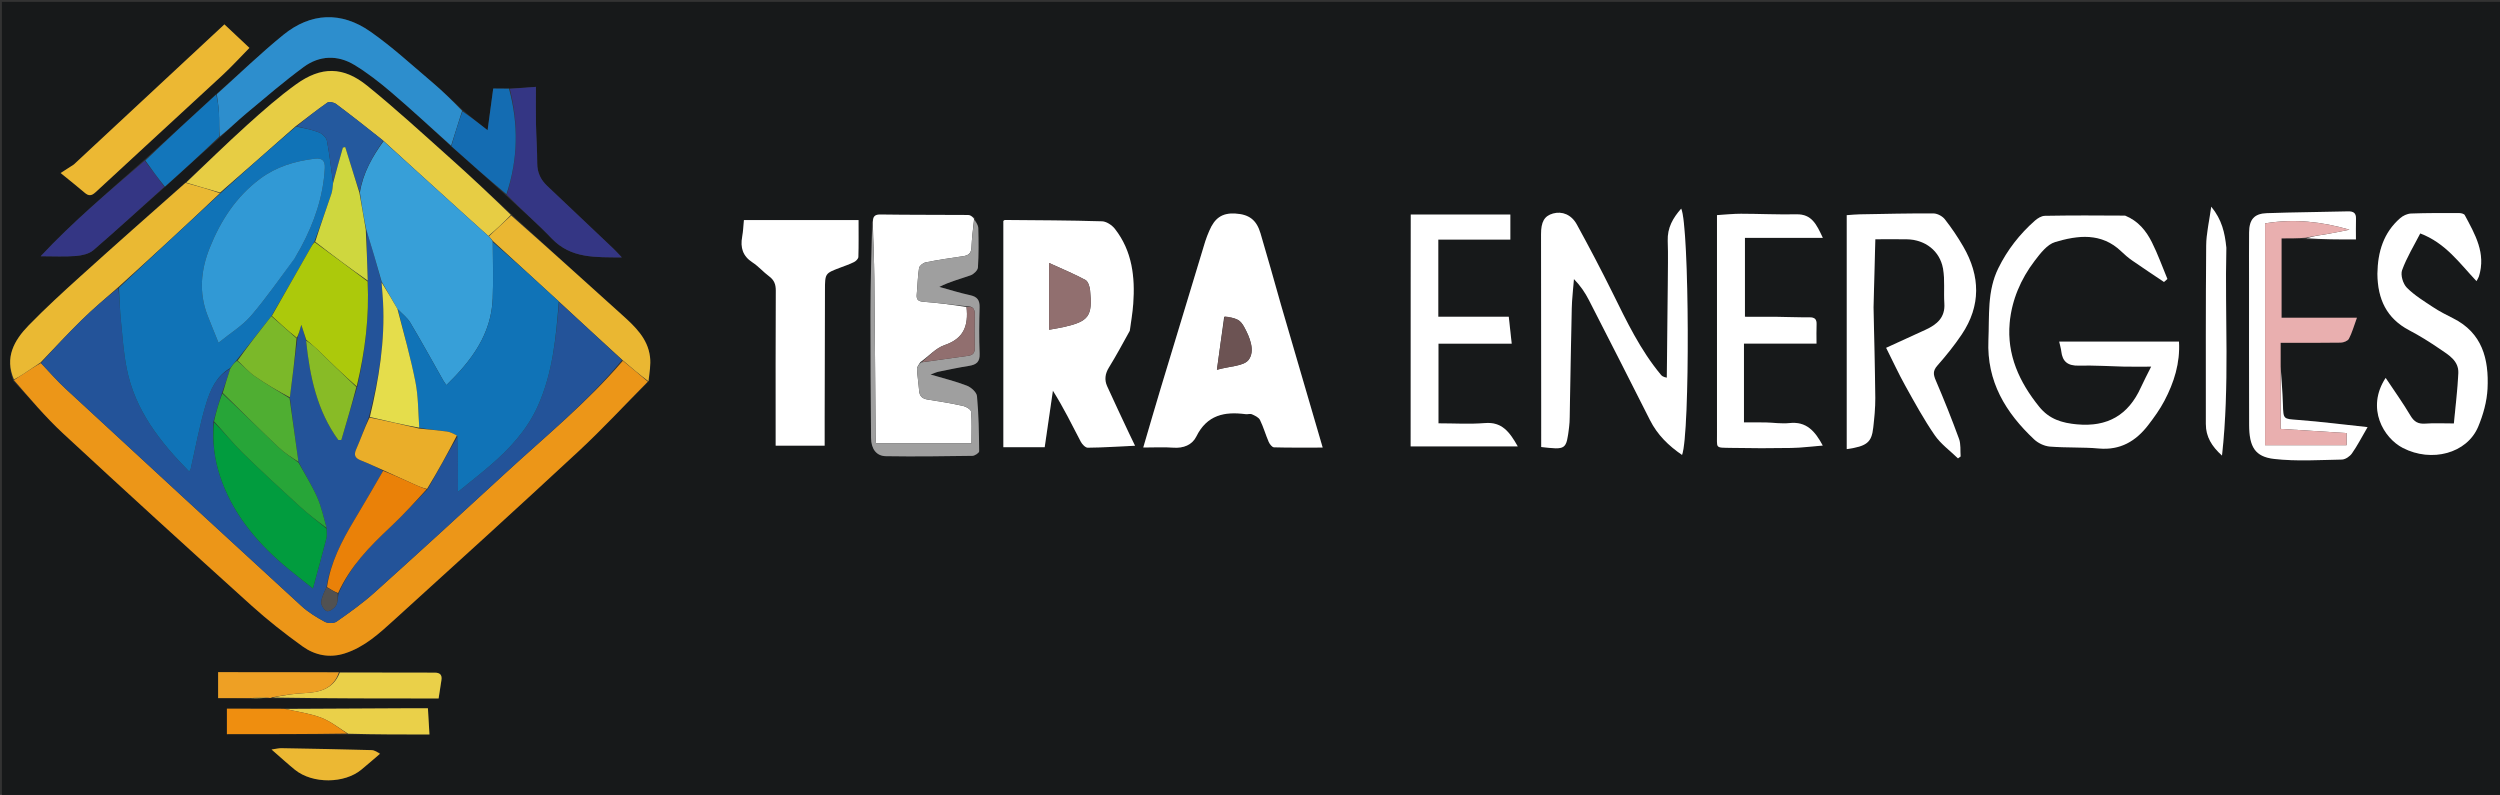 <?xml version="1.0" encoding="UTF-8" standalone="no"?>
<svg
   xmlns:dc="http://purl.org/dc/elements/1.1/"
   xmlns:cc="http://creativecommons.org/ns#"
   xmlns:rdf="http://www.w3.org/1999/02/22-rdf-syntax-ns#"
   xmlns:svg="http://www.w3.org/2000/svg"
   xmlns="http://www.w3.org/2000/svg"
   xmlns:sodipodi="http://sodipodi.sourceforge.net/DTD/sodipodi-0.dtd"
   xmlns:inkscape="http://www.inkscape.org/namespaces/inkscape"
   version="1.1"
   id="Layer_1"
   x="0px"
   y="0px"
   width="100%"
   viewBox="0 0 1324 421"
   enable-background="new 0 0 1324 421"
   xml:space="preserve"
   sodipodi:docname="logoBlack3.svg"
   inkscape:version="0.92.4 (5da689c313, 2019-01-14)"><rect x="0" y="0" width="1324" height="421" fill="#333333" stroke="none"/><defs
   id="defs107" /><sodipodi:namedview
   pagecolor="#ffffff"
   bordercolor="#666666"
   borderopacity="1"
   objecttolerance="10"
   gridtolerance="10"
   guidetolerance="10"
   inkscape:pageopacity="0"
   inkscape:pageshadow="2"
   inkscape:window-width="1920"
   inkscape:window-height="1027"
   id="namedview105"
   showgrid="false"
   inkscape:zoom="0.86706949"
   inkscape:cx="727.29482"
   inkscape:cy="231.29104"
   inkscape:window-x="-8"
   inkscape:window-y="22"
   inkscape:window-maximized="1"
   inkscape:current-layer="Layer_1" />
<path
   fill="#FEFEFE"
   opacity="1"
   stroke="none"
   d=" M858,422   C572,422 286.5,422 1,422   C1,281.667 1,141.333 1,1   C442.333,1 883.667,1 1325,1   C1325,141.333 1325,281.667 1325,422   C1169.5,422 1014,422 858,422  M150.059,375.301   C140.176,375.301 130.292,375.301 120.165,375.301   C120.165,380.073 120.165,384.313 120.165,388.816   C141.564,388.816 162.753,388.816 184.874,388.986   C198.941,388.986 213.009,388.986 227.44,388.986   C227.149,384.03 226.902,379.822 226.626,375.106   C221.908,375.106 217.618,375.088 213.328,375.109   C192.548,375.212 171.767,375.324 150.059,375.301  M142.635,369.793   C143.053,369.75 143.472,369.707 144.812,369.911   C173.985,369.911 203.158,369.911 232.287,369.911   C232.934,365.702 233.36,362.941 233.783,360.18   C234.21,357.398 233,356.23 230.206,356.232   C213.458,356.242 196.709,356.189 179.047,355.975   C157.8,355.975 136.554,355.975 115.517,355.975   C115.517,360.688 115.517,365.243 115.517,369.73   C121.384,369.73 126.696,369.73 132.894,369.949   C135.932,369.861 138.971,369.772 142.635,369.793  M87.628,98.756   C97.079,90.15 106.53,81.543 116.609,72.716   C121.143,68.542 125.518,64.179 130.243,60.233   C140.321,51.818 150.295,43.231 160.858,35.457   C169.19,29.324 178.8,29.001 187.67,34.372   C194.598,38.567 201.077,43.64 207.253,48.911   C218.007,58.089 228.374,67.721 239.233,77.735   C248.805,86.186 258.376,94.636 268.211,103.698   C276.231,111.206 284.608,118.374 292.185,126.307   C302.396,136.997 315.249,136.201 329.329,136.329   C327.356,134.266 326.197,132.947 324.928,131.743   C313.213,120.628 301.472,109.541 289.755,98.43   C286.348,95.199 284.511,91.373 284.512,86.503   C284.514,79.517 283.992,72.533 283.856,65.545   C283.733,59.265 283.83,52.981 283.83,46.004   C278.843,46.375 274.423,46.703 269.106,46.893   C266.503,46.893 263.899,46.893 261.215,46.893   C260.188,54.488 259.264,61.319 258.231,68.959   C253.499,65.254 249.373,62.024 244.92,58.204   C239.536,53.264 234.308,48.141 228.736,43.424   C217.989,34.325 207.568,24.708 196.056,16.676   C180.758,6.002 164.624,6.639 150.077,18.441   C137.862,28.35 126.544,39.365 114.212,50.136   C101.751,61.648 89.29,73.16 76.178,84.897   C57.682,101.37 38.708,117.339 21.537,135.703   C28.296,135.703 34.285,136.043 40.209,135.566   C43.391,135.309 47.164,134.467 49.464,132.487   C62.176,121.544 74.517,110.17 87.628,98.756  M1207.827,193.093   C1207.827,189.349 1207.827,185.604 1207.827,181.545   C1219.063,181.545 1229.361,181.628 1239.654,181.453   C1241.156,181.428 1243.383,180.558 1243.986,179.405   C1245.631,176.259 1246.588,172.753 1248.229,168.265   C1234.411,168.265 1221.406,168.265 1208.311,168.265   C1208.311,153.876 1208.311,140.469 1208.311,126.254   C1212.694,126.254 1216.828,126.254 1221.578,126.805   C1230.171,126.805 1238.764,126.805 1247.705,126.805   C1247.705,123.391 1247.614,119.614 1247.733,115.844   C1247.833,112.708 1246.28,111.878 1243.423,111.949   C1229.135,112.302 1214.841,112.41 1200.559,112.892   C1193.839,113.119 1191.197,116.209 1191.12,123.114   C1191.029,131.269 1191.087,139.425 1191.089,147.581   C1191.095,173.38 1191.05,199.179 1191.141,224.978   C1191.182,236.643 1194.208,241.915 1204.521,243.07   C1216.302,244.389 1228.337,243.613 1240.254,243.377   C1242.087,243.341 1244.459,241.723 1245.58,240.131   C1248.401,236.125 1250.65,231.715 1253.863,226.206   C1240.894,224.83 1229.102,223.312 1217.263,222.414   C1209.168,221.8 1209.283,222.182 1209.037,214.194   C1208.831,207.465 1208.236,200.749 1207.827,193.093  M97.972,96.935   C79.505,113.392 60.961,129.763 42.605,146.343   C33.243,154.798 23.921,163.339 15.132,172.377   C7.468,180.259 2.344,189.384 7.051,201.708   C15.807,211.02 24.06,220.875 33.41,229.545   C66.389,260.124 99.645,290.407 133.025,320.549   C141.643,328.331 150.826,335.565 160.259,342.341   C166.798,347.039 174.511,348.618 182.586,346.04   C193.084,342.688 200.96,335.358 208.822,328.227   C241.508,298.582 274.177,268.915 306.51,238.886   C319.166,227.132 330.921,214.407 343.739,201.699   C343.948,197.466 344.75,193.161 344.248,189.014   C343.066,179.247 336.281,172.923 329.424,166.743   C309.936,149.18 290.487,131.573 270.715,113.391   C259.936,103.484 249.27,93.45 238.349,83.702   C223.841,70.752 209.51,57.562 194.398,45.346   C181.761,35.132 170.091,35.102 156.887,44.595   C147.738,51.173 139.216,58.689 130.837,66.255   C119.866,76.161 109.311,86.529 97.972,96.935  M461.688,118.237   C461.449,134.344 461.047,150.451 461.01,166.559   C460.96,188.338 461.169,210.118 461.313,231.898   C461.351,237.643 464.049,241.51 469.169,241.593   C484.441,241.842 499.721,241.641 514.995,241.413   C516.252,241.394 518.573,239.823 518.565,238.993   C518.464,229.254 518.309,219.491 517.415,209.804   C517.226,207.758 514.327,205.133 512.097,204.267   C506.106,201.939 499.802,200.418 492.821,198.339   C494.696,197.671 495.854,197.1 497.078,196.849   C502.446,195.752 507.811,194.611 513.219,193.754   C517.056,193.146 518.997,191.683 518.814,187.316   C518.473,179.171 518.547,170.997 518.793,162.845   C518.909,158.995 517.604,157.155 513.788,156.336   C508.282,155.155 502.893,153.432 497.453,151.94   C503.061,149.108 508.681,147.718 514.102,145.774   C515.719,145.194 517.823,143.129 517.917,141.632   C518.353,134.711 518.285,127.747 518.099,120.807   C518.056,119.19 516.848,117.605 516.063,115.123   C514.958,114.681 513.857,113.862 512.75,113.854   C497.218,113.735 481.683,113.843 466.154,113.602   C462.757,113.55 462.336,115.218 461.688,118.237  M598.444,174.809   C599.027,170.191 599.818,165.588 600.155,160.952   C601.192,146.678 599.607,132.924 590.444,121.204   C588.909,119.242 585.982,117.282 583.64,117.211   C566.527,116.693 549.399,116.652 532.275,116.501   C531.873,116.498 531.466,116.964 531.374,117.02   C531.374,157.031 531.374,196.766 531.374,236.844   C538.95,236.844 545.981,236.844 553.268,236.844   C554.747,226.662 556.182,216.783 557.618,206.904   C563.256,215.875 567.717,224.961 572.395,233.933   C573.111,235.306 574.838,237.108 576.082,237.096   C584.182,237.014 592.278,236.485 601.117,236.068   C599.861,233.461 598.864,231.438 597.907,229.396   C594.032,221.124 590.093,212.88 586.339,204.554   C584.815,201.175 585.236,197.928 587.284,194.614   C591.131,188.391 594.59,181.928 598.444,174.809  M678.294,160.955   C674.724,148.475 671.254,135.967 667.546,123.528   C665.417,116.384 661.445,113.493 654.129,113.092   C647.324,112.719 643.319,115.381 640.44,122.243   C639.668,124.085 638.875,125.932 638.295,127.838   C630.399,153.797 622.518,179.76 614.681,205.737   C611.669,215.722 608.78,225.744 605.468,236.996   C611.472,236.996 616.418,236.697 621.312,237.076   C626.745,237.497 631.355,235.663 633.599,231.12   C639.189,219.805 648.477,217.84 659.609,219.336   C660.753,219.489 662.1,218.982 663.068,219.416   C664.646,220.124 666.625,221.042 667.307,222.427   C669.137,226.145 670.256,230.206 671.908,234.022   C672.42,235.204 673.714,236.868 674.691,236.896   C682.749,237.128 690.816,237.028 700.49,237.028   C692.827,210.835 685.646,186.288 678.294,160.955  M883.264,151.5   C883.089,167.676 882.914,183.853 882.739,200.029   C880.68,199.608 880.103,199.072 879.603,198.471   C868.726,185.418 861.495,170.233 854.035,155.147   C847.988,142.919 841.63,130.836 835.073,118.874   C832.183,113.602 827.228,111.732 822.475,113.076   C817.925,114.363 816.13,117.399 816.133,124.15   C816.145,154.296 816.191,184.442 816.222,214.589   C816.229,222.011 816.223,229.434 816.223,236.739   C829.45,238.252 829.466,238.254 830.978,226.313   C831.207,224.5 831.275,222.66 831.31,220.831   C831.669,201.684 831.942,182.536 832.392,163.392   C832.515,158.184 833.154,152.989 833.556,147.788   C836.981,151.273 839.456,154.952 841.466,158.869   C852.335,180.054 863.134,201.275 873.859,222.533   C877.775,230.295 883.685,236.058 890.817,240.935   C895.088,229.703 894.705,119.66 890.366,110.492   C885.985,115.434 882.994,120.654 883.235,127.514   C883.504,135.167 883.276,142.837 883.264,151.5  M1125.128,114.056   C1111.067,114.101 1097.005,114.053 1082.948,114.306   C1081.161,114.338 1079.108,115.607 1077.68,116.87   C1069.623,123.996 1063.119,132.302 1058.328,142.031   C1052.313,154.248 1053.634,167.274 1053.072,180.205   C1052.123,202.035 1062.198,218.543 1077.319,232.73   C1079.44,234.72 1082.73,236.265 1085.604,236.501   C1094.213,237.208 1102.921,236.743 1111.519,237.518   C1122.867,238.54 1131.114,233.669 1137.669,225.144   C1140.803,221.069 1143.858,216.835 1146.245,212.302   C1151.38,202.556 1154.638,192.244 1153.992,180.92   C1132.637,180.92 1111.773,180.92 1090.553,180.92   C1091.04,183.12 1091.493,184.552 1091.656,186.017   C1092.28,191.612 1095.231,193.777 1100.928,193.627   C1108.908,193.417 1116.906,193.987 1124.898,194.146   C1129.294,194.233 1133.694,194.162 1139.262,194.162   C1137.001,198.72 1135.296,201.91 1133.808,205.197   C1127.189,219.824 1116.174,226.246 1099.962,224.749   C1091.886,224.003 1085.254,221.968 1079.965,215.427   C1069.445,202.416 1062.79,187.945 1064.31,171.049   C1065.394,158.993 1070.163,147.802 1077.564,138.11   C1080.529,134.227 1084.14,129.461 1088.383,128.191   C1100.469,124.576 1112.94,123.063 1123.424,133.134   C1125.221,134.86 1127.129,136.515 1129.172,137.936   C1134.745,141.812 1140.417,145.546 1146.05,149.336   C1146.651,148.805 1147.252,148.273 1147.853,147.741   C1145.142,141.235 1142.774,134.556 1139.62,128.272   C1136.61,122.276 1132.434,117.038 1125.128,114.056  M992.219,162.335   C992.534,150.606 992.848,138.878 993.174,126.706   C999.564,126.706 1004.705,126.639 1009.844,126.72   C1019.488,126.872 1027.378,132.81 1029.04,142.305   C1030.085,148.275 1029.315,154.542 1029.737,160.649   C1030.253,168.116 1025.843,171.839 1019.904,174.584   C1012.994,177.778 1006.063,180.925 998.901,184.202   C1002.349,191.069 1005.47,197.852 1009.089,204.357   C1014.015,213.213 1018.894,222.152 1024.633,230.478   C1027.869,235.172 1032.789,238.705 1036.95,242.761   C1037.414,242.423 1037.877,242.084 1038.341,241.746   C1038.102,238.631 1038.535,235.271 1037.503,232.446   C1033.699,222.027 1029.579,211.712 1025.203,201.518   C1023.873,198.421 1023.563,196.398 1026.002,193.631   C1030.617,188.396 1035.045,182.922 1038.929,177.13   C1049.141,161.9 1048.797,146.214 1039.756,130.6   C1036.842,125.567 1033.559,120.702 1029.976,116.126   C1028.698,114.495 1026.042,113.063 1024.005,113.05   C1011.012,112.966 998.016,113.288 985.022,113.517   C982.781,113.556 980.543,113.79 978.033,113.951   C978.033,155.584 978.033,196.669 978.033,237.856   C988.608,236.353 991.17,234.34 992.041,226.663   C992.641,221.381 993.194,216.051 993.146,210.748   C993.002,194.928 992.551,179.11 992.219,162.335  M436.728,220.495   C436.784,198.19 436.837,175.884 436.899,153.579   C436.923,144.779 436.936,144.787 444.918,141.756   C447.406,140.812 449.946,139.958 452.315,138.77   C453.302,138.276 454.552,137.039 454.582,136.105   C454.782,129.824 454.686,123.533 454.686,116.558   C434.536,116.558 414.313,116.558 393.981,116.558   C393.697,119.416 393.599,122.425 393.063,125.353   C392.009,131.113 393.334,135.609 398.527,138.976   C401.709,141.039 404.254,144.061 407.324,146.329   C409.996,148.302 410.884,150.583 410.866,153.903   C410.729,179.538 410.791,205.174 410.791,230.81   C410.791,232.589 410.791,234.368 410.791,236.014   C419.72,236.014 428.081,236.014 436.729,236.014   C436.729,230.772 436.729,226.132 436.728,220.495  M1259.078,145.462   C1259.189,158.431 1263.943,168.633 1275.937,174.915   C1281.531,177.845 1286.918,181.235 1292.137,184.8   C1296.746,187.949 1302.235,191.015 1301.939,197.637   C1301.551,206.345 1300.429,215.021 1299.57,224.271   C1293.82,224.271 1289.161,224.008 1284.548,224.354   C1280.772,224.637 1278.56,223.483 1276.571,220.115   C1272.582,213.358 1267.98,206.964 1263.439,200.132   C1252.95,216.145 1262.331,231.958 1272.547,237.227   C1287.815,245.102 1306.508,240.113 1312.437,225.989   C1315.091,219.669 1317.054,212.647 1317.389,205.848   C1318.155,190.329 1314.713,176.273 1299.043,168.507   C1295.469,166.735 1291.895,164.891 1288.576,162.694   C1283.743,159.495 1278.663,156.419 1274.643,152.348   C1272.623,150.302 1271.214,145.633 1272.134,143.095   C1274.585,136.334 1278.448,130.085 1281.756,123.621   C1295.182,128.681 1302.65,139.448 1311.547,148.885   C1312.102,147.819 1312.588,147.142 1312.826,146.387   C1316.689,134.112 1310.746,124.048 1305.327,113.919   C1304.947,113.209 1303.352,112.841 1302.32,112.838   C1293.822,112.817 1285.318,112.772 1276.83,113.096   C1274.887,113.17 1272.64,114.232 1271.141,115.538   C1262.386,123.17 1259.239,133.252 1259.078,145.462  M747.08,149.5   C747.08,178.579 747.08,207.658 747.08,236.409   C766.38,236.409 784.68,236.409 803.802,236.409   C799.454,228.716 795.418,223.306 786.385,224.06   C778.357,224.73 770.228,224.201 761.811,224.201   C761.811,209.552 761.811,196.172 761.811,182.012   C774.741,182.012 787.312,182.012 800.601,182.012   C800.05,176.969 799.591,172.77 799.043,167.756   C786.48,167.756 774.26,167.756 761.72,167.756   C761.72,154 761.72,141.103 761.72,126.904   C774.577,126.904 787.272,126.904 799.877,126.904   C799.877,121.712 799.877,117.826 799.877,113.628   C782.261,113.628 765.049,113.628 747.137,113.628   C747.137,125.568 747.137,137.035 747.08,149.5  M909.317,229.368   C909.491,237.692 907.801,237.023 917.071,237.205   C927.563,237.41 938.065,237.427 948.557,237.238   C954.056,237.139 959.543,236.425 965.333,235.965   C961.247,228.346 956.676,223.06 947.645,224.063   C943.551,224.517 939.335,223.816 935.173,223.735   C931.412,223.662 927.649,223.72 923.601,223.72   C923.601,209.629 923.601,196.387 923.601,181.988   C936.459,181.988 949.154,181.988 962.016,181.988   C962.016,177.852 961.902,174.862 962.049,171.884   C962.186,169.114 961.151,168.035 958.305,168.06   C952.31,168.112 946.313,167.836 940.315,167.772   C934.89,167.715 929.463,167.76 924.12,167.76   C924.12,153.638 924.12,140.401 924.12,125.976   C937.999,125.976 951.199,125.976 965.37,125.976   C962.018,118.786 959.47,113.345 951.434,113.51   C941.625,113.71 931.804,113.218 921.988,113.205   C917.892,113.2 913.795,113.657 909.315,113.926   C909.315,152.447 909.315,190.426 909.317,229.368  M38.855,87.364   C36.758,88.691 34.661,90.019 32.108,91.634   C37.616,96.126 41.262,98.976 44.761,101.998   C46.904,103.849 48.394,103.851 50.625,101.781   C72.932,81.082 95.404,60.56 117.73,39.882   C122.659,35.317 127.2,30.333 132.096,25.363   C127.806,21.332 123.73,17.502 118.846,12.914   C92.131,37.767 65.743,62.316 38.855,87.364  M1179.063,130.748   C1178.291,123.446 1176.778,116.418 1171.073,109.459   C1170.04,117.098 1168.461,123.58 1168.402,130.076   C1168.117,161.569 1168.233,193.064 1168.22,224.559   C1168.217,231.236 1171.286,236.345 1176.769,241.269   C1180.879,204.225 1178.233,167.918 1179.063,130.748  M201.433,398.934   C199.892,398.351 198.363,397.3 196.807,397.257   C180.857,396.816 164.902,396.524 148.949,396.24   C147.684,396.218 146.413,396.569 143.81,396.933   C148.471,400.989 152.202,404.419 156.125,407.613   C165.57,415.306 182.566,415.013 191.469,407.526   C194.649,404.852 197.832,402.182 201.433,398.934  z"
   id="path2"
   style="fill-opacity:1;fill:#17191a" />
<path
   fill="#EC9618"
   opacity="1"
   stroke="none"
   d=" M343.086,202.124   C330.921,214.407 319.166,227.132 306.51,238.886   C274.177,268.915 241.508,298.582 208.822,328.227   C200.96,335.358 193.084,342.688 182.586,346.04   C174.511,348.618 166.798,347.039 160.259,342.341   C150.826,335.565 141.643,328.331 133.025,320.549   C99.645,290.407 66.389,260.124 33.41,229.545   C24.06,220.875 15.807,211.02 7.394,201.321   C9.257,199.996 10.803,199.096 12.296,198.115   C15.366,196.097 18.408,194.037 21.674,192.284   C26.154,197.015 30.209,201.687 34.724,205.861   C76.287,244.284 117.894,282.66 159.613,320.915   C163.247,324.247 167.607,326.905 171.957,329.277   C173.605,330.175 176.771,330.225 178.228,329.207   C185.155,324.364 192.093,319.423 198.367,313.783   C221.635,292.863 244.712,271.729 267.728,250.531   C288.773,231.148 311.066,213.051 329.86,191.061   C334.48,194.791 338.783,198.457 343.086,202.124  z"
   id="path4" />
<path
   fill="#090909"
   opacity="1"
   stroke="none"
   d=" M598.327,175.187   C594.59,181.928 591.131,188.391 587.284,194.614   C585.236,197.928 584.815,201.175 586.339,204.554   C590.093,212.88 594.032,221.124 597.907,229.396   C598.864,231.438 599.861,233.461 601.117,236.068   C592.278,236.485 584.182,237.014 576.082,237.096   C574.838,237.108 573.111,235.306 572.395,233.933   C567.717,224.961 563.256,215.875 557.618,206.904   C556.182,216.783 554.747,226.662 553.268,236.844   C545.981,236.844 538.95,236.844 531.374,236.844   C531.374,196.766 531.374,157.031 531.374,117.02   C531.466,116.964 531.873,116.498 532.275,116.501   C549.399,116.652 566.527,116.693 583.64,117.211   C585.982,117.282 588.909,119.242 590.444,121.204   C599.607,132.924 601.192,146.678 600.155,160.952   C599.818,165.588 599.027,170.191 598.327,175.187  M555.609,159.494   C555.609,164.418 555.609,169.342 555.609,174.631   C558.719,174.06 560.999,173.719 563.243,173.217   C576.605,170.232 578.706,167.424 577.311,153.782   C577.112,151.831 576.27,149.048 574.844,148.276   C569.01,145.114 562.835,142.582 555.609,139.282   C555.609,146.922 555.609,152.709 555.609,159.494  z"
   id="path6"
   style="fill:#ffffff" />
<path
   fill="#0A0A0A"
   opacity="1"
   stroke="none"
   d=" M678.379,161.347   C685.646,186.288 692.827,210.835 700.49,237.028   C690.816,237.028 682.749,237.128 674.691,236.896   C673.714,236.868 672.42,235.204 671.908,234.022   C670.256,230.206 669.137,226.145 667.307,222.427   C666.625,221.042 664.646,220.124 663.068,219.416   C662.1,218.982 660.753,219.489 659.609,219.336   C648.477,217.84 639.189,219.805 633.599,231.12   C631.355,235.663 626.745,237.497 621.312,237.076   C616.418,236.697 611.472,236.996 605.468,236.996   C608.78,225.744 611.669,215.722 614.681,205.737   C622.518,179.76 630.399,153.797 638.295,127.838   C638.875,125.932 639.668,124.085 640.44,122.243   C643.319,115.381 647.324,112.719 654.129,113.092   C661.445,113.493 665.417,116.384 667.546,123.528   C671.254,135.967 674.724,148.475 678.379,161.347  M648.312,167.828   C647.107,176.631 645.903,185.434 644.48,195.831   C651.354,193.866 658.822,193.955 661.341,190.468   C664.776,185.715 661.908,178.634 658.854,173.091   C658.075,171.676 656.97,170.131 655.61,169.418   C653.541,168.334 651.118,167.923 648.312,167.828  z"
   id="path8"
   style="fill:#ffffff" />
<path
   fill="#2A2A2A"
   opacity="1"
   stroke="none"
   d=" M883.264,151   C883.276,142.837 883.504,135.167 883.235,127.514   C882.994,120.654 885.985,115.434 890.366,110.492   C894.705,119.66 895.088,229.703 890.817,240.935   C883.685,236.058 877.775,230.295 873.859,222.533   C863.134,201.275 852.335,180.054 841.466,158.869   C839.456,154.952 836.981,151.273 833.556,147.788   C833.154,152.989 832.515,158.184 832.392,163.392   C831.942,182.536 831.669,201.684 831.31,220.831   C831.275,222.66 831.207,224.5 830.978,226.313   C829.466,238.254 829.45,238.252 816.223,236.739   C816.223,229.434 816.229,222.011 816.222,214.589   C816.191,184.442 816.145,154.296 816.133,124.15   C816.13,117.399 817.925,114.363 822.475,113.076   C827.228,111.732 832.183,113.602 835.073,118.874   C841.63,130.836 847.988,142.919 854.035,155.147   C861.495,170.233 868.726,185.418 879.603,198.471   C880.103,199.072 880.68,199.608 882.739,200.029   C882.914,183.853 883.089,167.676 883.264,151  z"
   id="path10"
   style="fill:#ffffff" />
<path
   fill="#363636"
   opacity="1"
   stroke="none"
   d=" M1125.498,114.212   C1132.434,117.038 1136.61,122.276 1139.62,128.272   C1142.774,134.556 1145.142,141.235 1147.853,147.741   C1147.252,148.273 1146.651,148.805 1146.05,149.336   C1140.417,145.546 1134.745,141.812 1129.172,137.936   C1127.129,136.515 1125.221,134.86 1123.424,133.134   C1112.94,123.063 1100.469,124.576 1088.383,128.191   C1084.14,129.461 1080.529,134.227 1077.564,138.11   C1070.163,147.802 1065.394,158.993 1064.31,171.049   C1062.79,187.945 1069.445,202.416 1079.965,215.427   C1085.254,221.968 1091.886,224.003 1099.962,224.749   C1116.174,226.246 1127.189,219.824 1133.808,205.197   C1135.296,201.91 1137.001,198.72 1139.262,194.162   C1133.694,194.162 1129.294,194.233 1124.898,194.146   C1116.906,193.987 1108.908,193.417 1100.928,193.627   C1095.231,193.777 1092.28,191.612 1091.656,186.017   C1091.493,184.552 1091.04,183.12 1090.553,180.92   C1111.773,180.92 1132.637,180.92 1153.992,180.92   C1154.638,192.244 1151.38,202.556 1146.245,212.302   C1143.858,216.835 1140.803,221.069 1137.669,225.144   C1131.114,233.669 1122.867,238.54 1111.519,237.518   C1102.921,236.743 1094.213,237.208 1085.604,236.501   C1082.73,236.265 1079.44,234.72 1077.319,232.73   C1062.198,218.543 1052.123,202.035 1053.072,180.205   C1053.634,167.274 1052.313,154.248 1058.328,142.031   C1063.119,132.302 1069.623,123.996 1077.68,116.87   C1079.108,115.607 1081.161,114.338 1082.948,114.306   C1097.005,114.053 1111.067,114.101 1125.498,114.212  z"
   id="path12"
   style="fill:#ffffff" />
<path
   fill="#050505"
   opacity="1"
   stroke="none"
   d=" M462.233,117.733   C462.336,115.218 462.757,113.55 466.154,113.602   C481.683,113.843 497.218,113.735 512.75,113.854   C513.857,113.862 514.958,114.681 515.874,115.883   C515.27,121.447 514.701,126.244 514.493,131.056   C514.357,134.217 512.83,135.315 509.91,135.716   C503.327,136.621 496.752,137.648 490.24,138.954   C488.871,139.228 486.914,140.775 486.725,141.973   C485.998,146.556 485.96,151.243 485.507,155.875   C485.235,158.659 486.232,159.591 489.073,159.808   C496.682,160.39 504.262,161.364 511.871,162.624   C512.949,172.501 510.416,179.326 500.327,182.729   C495.665,184.302 491.922,188.597 487.419,191.771   C486.576,193.082 485.61,194.301 485.663,195.474   C485.838,199.289 486.475,203.08 486.761,206.894   C486.988,209.915 488.529,211.191 491.458,211.632   C497.7,212.571 503.936,213.629 510.098,214.985   C511.709,215.339 514.198,216.867 514.299,218.029   C514.756,223.256 514.498,228.545 514.498,234.801   C497.34,234.801 480.685,234.801 463.915,234.801   C463.838,233.501 463.737,232.516 463.729,231.53   C463.507,203.561 463.347,175.591 463.052,147.623   C462.946,137.658 462.515,127.696 462.233,117.733  z"
   id="path14"
   style="fill:#ffffff" />
<path
   fill="#3F3F3F"
   opacity="1"
   stroke="none"
   d=" M992.22,162.813   C992.551,179.11 993.002,194.928 993.146,210.748   C993.194,216.051 992.641,221.381 992.041,226.663   C991.17,234.34 988.608,236.353 978.033,237.856   C978.033,196.669 978.033,155.584 978.033,113.951   C980.543,113.79 982.781,113.556 985.022,113.517   C998.016,113.288 1011.012,112.966 1024.005,113.05   C1026.042,113.063 1028.698,114.495 1029.976,116.126   C1033.559,120.702 1036.842,125.567 1039.756,130.6   C1048.797,146.214 1049.141,161.9 1038.929,177.13   C1035.045,182.922 1030.617,188.396 1026.002,193.631   C1023.563,196.398 1023.873,198.421 1025.203,201.518   C1029.579,211.712 1033.699,222.027 1037.503,232.446   C1038.535,235.271 1038.102,238.631 1038.341,241.746   C1037.877,242.084 1037.414,242.423 1036.95,242.761   C1032.789,238.705 1027.869,235.172 1024.633,230.478   C1018.894,222.152 1014.015,213.213 1009.089,204.357   C1005.47,197.852 1002.349,191.069 998.901,184.202   C1006.063,180.925 1012.994,177.778 1019.904,174.584   C1025.843,171.839 1030.253,168.116 1029.737,160.649   C1029.315,154.542 1030.085,148.275 1029.04,142.305   C1027.378,132.81 1019.488,126.872 1009.844,126.72   C1004.705,126.639 999.564,126.706 993.174,126.706   C992.848,138.878 992.534,150.606 992.22,162.813  z"
   id="path16"
   style="fill:#ffffff" />
<path
   fill="#101010"
   opacity="1"
   stroke="none"
   d=" M436.729,220.994   C436.729,226.132 436.729,230.772 436.729,236.014   C428.081,236.014 419.72,236.014 410.791,236.014   C410.791,234.368 410.791,232.589 410.791,230.81   C410.791,205.174 410.729,179.538 410.866,153.903   C410.884,150.583 409.996,148.302 407.324,146.329   C404.254,144.061 401.709,141.039 398.527,138.976   C393.334,135.609 392.009,131.113 393.063,125.353   C393.599,122.425 393.697,119.416 393.981,116.558   C414.313,116.558 434.536,116.558 454.686,116.558   C454.686,123.533 454.782,129.824 454.582,136.105   C454.552,137.039 453.302,138.276 452.315,138.77   C449.946,139.958 447.406,140.812 444.918,141.756   C436.936,144.787 436.923,144.779 436.899,153.579   C436.837,175.884 436.784,198.19 436.729,220.994  z"
   id="path18"
   style="fill:#ffffff" />
<path
   fill="#464646"
   opacity="1"
   stroke="none"
   d=" M1259.079,144.993   C1259.239,133.252 1262.386,123.17 1271.141,115.538   C1272.64,114.232 1274.887,113.17 1276.83,113.096   C1285.318,112.772 1293.822,112.817 1302.32,112.838   C1303.352,112.841 1304.947,113.209 1305.327,113.919   C1310.746,124.048 1316.689,134.112 1312.826,146.387   C1312.588,147.142 1312.102,147.819 1311.547,148.885   C1302.65,139.448 1295.182,128.681 1281.756,123.621   C1278.448,130.085 1274.585,136.334 1272.134,143.095   C1271.214,145.633 1272.623,150.302 1274.643,152.348   C1278.663,156.419 1283.743,159.495 1288.576,162.694   C1291.895,164.891 1295.469,166.735 1299.043,168.507   C1314.713,176.273 1318.155,190.329 1317.389,205.848   C1317.054,212.647 1315.091,219.669 1312.437,225.989   C1306.508,240.113 1287.815,245.102 1272.547,237.227   C1262.331,231.958 1252.95,216.145 1263.439,200.132   C1267.98,206.964 1272.582,213.358 1276.571,220.115   C1278.56,223.483 1280.772,224.637 1284.548,224.354   C1289.161,224.008 1293.82,224.271 1299.57,224.271   C1300.429,215.021 1301.551,206.345 1301.939,197.637   C1302.235,191.015 1296.746,187.949 1292.137,184.8   C1286.918,181.235 1281.531,177.845 1275.937,174.915   C1263.943,168.633 1259.189,158.431 1259.079,144.993  z"
   id="path20"
   style="fill:#ffffff" />
<path
   fill="#393939"
   opacity="1"
   stroke="none"
   d=" M747.108,149.001   C747.137,137.035 747.137,125.568 747.137,113.628   C765.049,113.628 782.261,113.628 799.877,113.628   C799.877,117.826 799.877,121.712 799.877,126.904   C787.272,126.904 774.577,126.904 761.72,126.904   C761.72,141.103 761.72,154 761.72,167.756   C774.26,167.756 786.48,167.756 799.043,167.756   C799.591,172.77 800.05,176.969 800.601,182.012   C787.312,182.012 774.741,182.012 761.811,182.012   C761.811,196.172 761.811,209.552 761.811,224.201   C770.228,224.201 778.357,224.73 786.385,224.06   C795.418,223.306 799.454,228.716 803.802,236.409   C784.68,236.409 766.38,236.409 747.08,236.409   C747.08,207.658 747.08,178.579 747.108,149.001  z"
   id="path22"
   style="fill:#ffffff" />
<path
   fill="#E7CD44"
   opacity="1"
   stroke="none"
   d=" M98.577,96.698   C109.311,86.529 119.866,76.161 130.837,66.255   C139.216,58.689 147.738,51.173 156.887,44.595   C170.091,35.102 181.761,35.132 194.398,45.346   C209.51,57.562 223.841,70.752 238.349,83.702   C249.27,93.45 259.936,103.484 270.57,113.838   C266.596,117.902 262.768,121.519 258.635,124.991   C250.853,118.044 243.384,111.233 235.896,104.443   C224.982,94.544 214.054,84.661 202.968,74.485   C194.56,67.8 186.369,61.331 178.011,55.084   C176.864,54.226 174.342,53.682 173.389,54.341   C167.685,58.288 162.254,62.63 156.429,66.976   C143.067,78.737 130.006,90.363 116.551,101.985   C110.296,100.22 104.437,98.459 98.577,96.698  z"
   id="path24" />
<path
   fill="#3D3D3D"
   opacity="1"
   stroke="none"
   d=" M909.316,228.886   C909.315,190.426 909.315,152.447 909.315,113.926   C913.795,113.657 917.892,113.2 921.988,113.205   C931.804,113.218 941.625,113.71 951.434,113.51   C959.47,113.345 962.018,118.786 965.37,125.976   C951.199,125.976 937.999,125.976 924.12,125.976   C924.12,140.401 924.12,153.638 924.12,167.76   C929.463,167.76 934.89,167.715 940.315,167.772   C946.313,167.836 952.31,168.112 958.305,168.06   C961.151,168.035 962.186,169.114 962.049,171.884   C961.902,174.862 962.016,177.852 962.016,181.988   C949.154,181.988 936.459,181.988 923.601,181.988   C923.601,196.387 923.601,209.629 923.601,223.72   C927.649,223.72 931.412,223.662 935.173,223.735   C939.335,223.816 943.551,224.517 947.645,224.063   C956.676,223.06 961.247,228.346 965.333,235.965   C959.543,236.425 954.056,237.139 948.557,237.238   C938.065,237.427 927.563,237.41 917.071,237.205   C907.801,237.023 909.491,237.692 909.316,228.886  z"
   id="path26"
   style="fill:#ffffff" />
<path
   fill="#2D8ECD"
   opacity="1"
   stroke="none"
   d=" M114.83,49.891   C126.544,39.365 137.862,28.35 150.077,18.441   C164.624,6.639 180.758,6.002 196.056,16.676   C207.568,24.708 217.989,34.325 228.736,43.424   C234.308,48.141 239.536,53.264 244.746,58.684   C242.683,65.163 240.793,71.163 238.904,77.163   C228.374,67.721 218.007,58.089 207.253,48.911   C201.077,43.64 194.598,38.567 187.67,34.372   C178.8,29.001 169.19,29.324 160.858,35.457   C150.295,43.231 140.321,51.818 130.243,60.233   C125.518,64.179 121.143,68.542 116.296,72.363   C115.99,67.931 116.15,63.847 115.957,59.779   C115.801,56.473 115.221,53.186 114.83,49.891  z"
   id="path28" />
<path
   fill="#EAB933"
   opacity="1"
   stroke="none"
   d=" M98.274,96.816   C104.437,98.459 110.296,100.22 116.456,102.305   C98.833,119.076 80.909,135.522 62.657,152.052   C55.941,157.918 49.361,163.504 43.212,169.531   C35.771,176.824 28.696,184.489 21.462,191.993   C18.408,194.037 15.366,196.097 12.296,198.115   C10.803,199.096 9.257,199.996 7.389,200.971   C2.344,189.384 7.468,180.259 15.132,172.377   C23.921,163.339 33.243,154.798 42.605,146.343   C60.961,129.763 79.505,113.392 98.274,96.816  z"
   id="path30" />
<path
   fill="#ECB833"
   opacity="1"
   stroke="none"
   d=" M39.105,87.114   C65.743,62.316 92.131,37.767 118.846,12.914   C123.73,17.502 127.806,21.332 132.096,25.363   C127.2,30.333 122.659,35.317 117.73,39.882   C95.404,60.56 72.932,81.082 50.625,101.781   C48.394,103.851 46.904,103.849 44.761,101.998   C41.262,98.976 37.616,96.126 32.108,91.634   C34.661,90.019 36.758,88.691 39.105,87.114  z"
   id="path32" />
<path
   fill="#9F9F9F"
   opacity="1"
   stroke="none"
   d=" M511.853,162.183   C504.262,161.364 496.682,160.39 489.073,159.808   C486.232,159.591 485.235,158.659 485.507,155.875   C485.96,151.243 485.998,146.556 486.725,141.973   C486.914,140.775 488.871,139.228 490.24,138.954   C496.752,137.648 503.327,136.621 509.91,135.716   C512.83,135.315 514.357,134.217 514.493,131.056   C514.701,126.244 515.27,121.447 515.931,116.324   C516.848,117.605 518.056,119.19 518.099,120.807   C518.285,127.747 518.353,134.711 517.917,141.632   C517.823,143.129 515.719,145.194 514.102,145.774   C508.681,147.718 503.061,149.108 497.453,151.94   C502.893,153.432 508.282,155.155 513.788,156.336   C517.604,157.155 518.909,158.995 518.793,162.845   C518.547,170.997 518.473,179.171 518.814,187.316   C518.997,191.683 517.056,193.146 513.219,193.754   C507.811,194.611 502.446,195.752 497.078,196.849   C495.854,197.1 494.696,197.671 492.821,198.339   C499.802,200.418 506.106,201.939 512.097,204.267   C514.327,205.133 517.226,207.758 517.415,209.804   C518.309,219.491 518.464,229.254 518.565,238.993   C518.573,239.823 516.252,241.394 514.995,241.413   C499.721,241.641 484.441,241.842 469.169,241.593   C464.049,241.51 461.351,237.643 461.313,231.898   C461.169,210.118 460.96,188.338 461.01,166.559   C461.047,150.451 461.449,134.344 461.961,117.985   C462.515,127.696 462.946,137.658 463.052,147.623   C463.347,175.591 463.507,203.561 463.729,231.53   C463.737,232.516 463.838,233.501 463.915,234.801   C480.685,234.801 497.34,234.801 514.498,234.801   C514.498,228.545 514.756,223.256 514.299,218.029   C514.198,216.867 511.709,215.339 510.098,214.985   C503.936,213.629 497.7,212.571 491.458,211.632   C488.529,211.191 486.988,209.915 486.761,206.894   C486.475,203.08 485.838,199.289 485.663,195.474   C485.61,194.301 486.576,193.082 487.835,191.938   C496.564,190.799 504.52,189.496 512.512,188.472   C515.487,188.091 516.32,186.727 516.244,183.921   C516.087,178.144 516.087,172.356 516.247,166.578   C516.338,163.337 514.922,162.044 511.853,162.183  z"
   id="path34" />
<path
   fill="#848484"
   opacity="1"
   stroke="none"
   d=" M1207.813,194.027   C1208.236,200.749 1208.831,207.465 1209.037,214.194   C1209.283,222.182 1209.168,221.8 1217.263,222.414   C1229.102,223.312 1240.894,224.83 1253.863,226.206   C1250.65,231.715 1248.401,236.125 1245.58,240.131   C1244.459,241.723 1242.087,243.341 1240.254,243.377   C1228.337,243.613 1216.302,244.389 1204.521,243.07   C1194.208,241.915 1191.182,236.643 1191.141,224.978   C1191.05,199.179 1191.095,173.38 1191.089,147.581   C1191.087,139.425 1191.029,131.269 1191.12,123.114   C1191.197,116.209 1193.839,113.119 1200.559,112.892   C1214.841,112.41 1229.135,112.302 1243.423,111.949   C1246.28,111.878 1247.833,112.708 1247.733,115.844   C1247.614,119.614 1247.705,123.391 1247.705,126.805   C1238.764,126.805 1230.171,126.805 1221.488,126.174   C1225.325,124.97 1229.264,124.468 1233.177,123.804   C1236.896,123.172 1240.587,122.372 1244.291,121.646   C1229.617,117.412 1214.997,115.705 1199.588,118.312   C1199.588,157.778 1199.588,196.821 1199.588,235.78   C1214.165,235.78 1228.407,235.78 1242.769,235.78   C1242.769,233.419 1242.769,231.536 1242.769,229.354   C1230.833,228.598 1219.264,227.866 1207.813,227.14   C1207.813,215.78 1207.813,204.903 1207.813,194.027  z"
   id="path36"
   style="fill:#ffffff" />
<path
   fill="#272727"
   opacity="1"
   stroke="none"
   d=" M1207.82,193.56   C1207.813,204.903 1207.813,215.78 1207.813,227.14   C1219.264,227.866 1230.833,228.598 1242.769,229.354   C1242.769,231.536 1242.769,233.419 1242.769,235.78   C1228.407,235.78 1214.165,235.78 1199.588,235.78   C1199.588,196.821 1199.588,157.778 1199.588,118.312   C1214.997,115.705 1229.617,117.412 1244.291,121.646   C1240.587,122.372 1236.896,123.172 1233.177,123.804   C1229.264,124.468 1225.325,124.97 1221.18,125.899   C1216.828,126.254 1212.694,126.254 1208.311,126.254   C1208.311,140.469 1208.311,153.876 1208.311,168.265   C1221.406,168.265 1234.411,168.265 1248.229,168.265   C1246.588,172.753 1245.631,176.259 1243.986,179.405   C1243.383,180.558 1241.156,181.428 1239.654,181.453   C1229.361,181.628 1219.063,181.545 1207.827,181.545   C1207.827,185.604 1207.827,189.349 1207.82,193.56  z"
   id="path38"
   style="fill:#e9afaf" />
<path
   fill="#EAB732"
   opacity="1"
   stroke="none"
   d=" M258.94,125.137   C262.768,121.519 266.596,117.902 270.724,114.134   C290.487,131.573 309.936,149.18 329.424,166.743   C336.281,172.923 343.066,179.247 344.248,189.014   C344.75,193.161 343.948,197.466 343.412,201.911   C338.783,198.457 334.48,194.791 329.714,190.732   C318.195,180.207 307.141,170.074 295.937,159.637   C284.217,148.833 272.646,138.333 260.957,127.566   C260.205,126.578 259.572,125.857 258.94,125.137  z"
   id="path40" />
<path
   fill="#343684"
   opacity="1"
   stroke="none"
   d=" M270.004,47.032   C274.423,46.703 278.843,46.375 283.83,46.004   C283.83,52.981 283.733,59.265 283.856,65.545   C283.992,72.533 284.514,79.517 284.512,86.503   C284.511,91.373 286.348,95.199 289.755,98.43   C301.472,109.541 313.213,120.628 324.928,131.743   C326.197,132.947 327.356,134.266 329.329,136.329   C315.249,136.201 302.396,136.997 292.185,126.307   C284.608,118.374 276.231,111.206 268.362,103.148   C274.388,84.22 274.666,65.692 270.004,47.032  z"
   id="path42" />
<path
   fill="#515151"
   opacity="1"
   stroke="none"
   d=" M1179.069,131.222   C1178.233,167.918 1180.879,204.225 1176.769,241.269   C1171.286,236.345 1168.217,231.236 1168.22,224.559   C1168.233,193.064 1168.117,161.569 1168.402,130.076   C1168.461,123.58 1170.04,117.098 1171.073,109.459   C1176.778,116.418 1178.291,123.446 1179.069,131.222  z"
   id="path44"
   style="fill:#ffffff" />
<path
   fill="#343684"
   opacity="1"
   stroke="none"
   d=" M86.986,98.943   C74.517,110.17 62.176,121.544 49.464,132.487   C47.164,134.467 43.391,135.309 40.209,135.566   C34.285,136.043 28.296,135.703 21.537,135.703   C38.708,117.339 57.682,101.37 76.648,85.116   C80.408,89.871 83.697,94.407 86.986,98.943  z"
   id="path46" />
<path
   fill="#146CB2"
   opacity="1"
   stroke="none"
   d=" M269.555,46.963   C274.666,65.692 274.388,84.22 268.231,102.842   C258.376,94.636 248.805,86.186 239.068,77.449   C240.793,71.163 242.683,65.163 244.91,58.979   C249.373,62.024 253.499,65.254 258.231,68.959   C259.264,61.319 260.188,54.488 261.215,46.893   C263.899,46.893 266.503,46.893 269.555,46.963  z"
   id="path48" />
<path
   fill="#EAD049"
   opacity="1"
   stroke="none"
   d=" M179.96,356.158   C196.709,356.189 213.458,356.242 230.206,356.232   C233,356.23 234.21,357.398 233.783,360.18   C233.36,362.941 232.934,365.702 232.287,369.911   C203.158,369.911 173.985,369.911 144.497,369.429   C149.838,368.298 155.478,367.326 161.15,367.076   C169.451,366.711 176.588,364.804 179.96,356.158  z"
   id="path50" />
<path
   fill="#1376BB"
   opacity="1"
   stroke="none"
   d=" M87.307,98.849   C83.697,94.407 80.408,89.871 76.974,85.003   C89.29,73.16 101.751,61.648 114.521,50.013   C115.221,53.186 115.801,56.473 115.957,59.779   C116.15,63.847 115.99,67.931 115.982,72.473   C106.53,81.543 97.079,90.15 87.307,98.849  z"
   id="path52" />
<path
   fill="#EEA024"
   opacity="1"
   stroke="none"
   d=" M179.503,356.066   C176.588,364.804 169.451,366.711 161.15,367.076   C155.478,367.326 149.838,368.298 144.037,369.306   C143.472,369.707 143.053,369.75 142.002,369.51   C138.249,369.394 135.129,369.562 132.009,369.73   C126.696,369.73 121.384,369.73 115.517,369.73   C115.517,365.243 115.517,360.688 115.517,355.975   C136.554,355.975 157.8,355.975 179.503,356.066  z"
   id="path54" />
<path
   fill="#EAD049"
   opacity="1"
   stroke="none"
   d=" M150.987,375.433   C171.767,375.324 192.548,375.212 213.328,375.109   C217.618,375.088 221.908,375.106 226.626,375.106   C226.902,379.822 227.149,384.03 227.44,388.986   C213.009,388.986 198.941,388.986 184.349,388.576   C179.234,385.398 174.919,381.895 169.984,380.051   C163.922,377.787 157.343,376.91 150.987,375.433  z"
   id="path56" />
<path
   fill="#EF8E0F"
   opacity="1"
   stroke="none"
   d=" M150.523,375.367   C157.343,376.91 163.922,377.787 169.984,380.051   C174.919,381.895 179.234,385.398 183.884,388.491   C162.753,388.816 141.564,388.816 120.165,388.816   C120.165,384.313 120.165,380.073 120.165,375.301   C130.292,375.301 140.176,375.301 150.523,375.367  z"
   id="path58" />
<path
   fill="#ECB833"
   opacity="1"
   stroke="none"
   d=" M201.224,399.222   C197.832,402.182 194.649,404.852 191.469,407.526   C182.566,415.013 165.57,415.306 156.125,407.613   C152.202,404.419 148.471,400.989 143.81,396.933   C146.413,396.569 147.684,396.218 148.949,396.24   C164.902,396.524 180.857,396.816 196.807,397.257   C198.363,397.3 199.892,398.351 201.224,399.222  z"
   id="path60" />
<path
   fill="#EAD049"
   opacity="1"
   stroke="none"
   d=" M132.451,369.84   C135.129,369.562 138.249,369.394 141.69,369.455   C138.971,369.772 135.932,369.861 132.451,369.84  z"
   id="path62" />
<path
   fill="#235399"
   opacity="1"
   stroke="none"
   d=" M296.087,159.941   C307.141,170.074 318.195,180.207 329.396,190.669   C311.066,213.051 288.773,231.148 267.728,250.531   C244.712,271.729 221.635,292.863 198.367,313.783   C192.093,319.423 185.155,324.364 178.228,329.207   C176.771,330.225 173.605,330.175 171.957,329.277   C167.607,326.905 163.247,324.247 159.613,320.915   C117.894,282.66 76.287,244.284 34.724,205.861   C30.209,201.687 26.154,197.015 21.674,192.284   C28.696,184.489 35.771,176.824 43.212,169.531   C49.361,163.504 55.941,157.918 62.665,152.504   C63.332,158.489 63.479,164.123 64.035,169.718   C64.884,178.256 65.455,186.879 67.134,195.268   C71.541,217.286 84.759,234.06 100.181,249.705   C100.649,248.947 100.889,248.71 100.954,248.433   C103.629,236.852 105.7,225.087 109.162,213.747   C111.381,206.476 114.607,199.11 121.921,195.313   C120.541,199.723 119.166,203.751 117.552,208.06   C115.891,213.217 114.469,218.093 112.996,223.437   C112.416,233.432 113.446,242.772 116.427,251.858   C122.689,270.943 134.809,285.902 149.761,298.799   C154.709,303.066 159.933,307.014 165.718,311.66   C168.296,302.167 170.656,293.73 172.83,285.246   C173.251,283.602 172.944,281.771 172.984,279.614   C171.352,273.866 170.197,268.313 167.94,263.25   C165.133,256.952 161.414,251.059 158.064,244.57   C156.481,233.069 154.921,221.989 153.521,210.47   C154.927,199.785 156.172,189.539 157.565,178.97   C158.244,176.764 158.775,174.879 159.583,172.016   C160.669,175.355 161.417,177.653 162.089,180.373   C164.084,199.464 167.895,217.534 179.169,233.028   C179.703,233.025 180.238,233.022 180.772,233.019   C183.537,223.688 186.302,214.357 189.259,204.689   C193.356,186.136 195.6,167.763 194.765,148.628   C194.504,139.38 194.165,130.595 194.124,122.051   C196.985,131.235 199.55,140.177 202.093,149.548   C202.338,153.273 202.683,156.565 202.856,159.866   C203.943,180.6 200.661,200.807 195.245,221.067   C192.942,226.891 191.028,232.511 188.641,237.923   C187.192,241.208 188.159,242.684 191.21,243.875   C195.195,245.431 199.06,247.292 202.908,249.367   C197.708,258.397 192.61,267.101 187.437,275.76   C180.873,286.747 175.036,298.017 172.85,311.087   C171.649,313.862 170.219,316.438 170.125,319.062   C170.068,320.66 171.858,323.398 173.212,323.672   C174.59,323.95 177.024,322.183 177.948,320.671   C178.971,318.996 178.807,316.596 179.372,314.215   C185.52,299.792 195.954,289.234 206.894,278.977   C213.628,272.663 219.843,265.796 226.559,258.977   C231.894,249.527 236.961,240.278 242.286,231.279   C242.546,240.848 242.546,250.168 242.546,260.465   C248.54,255.585 253.96,251.351 259.18,246.884   C269.717,237.867 279.089,227.851 284.853,214.999   C292.702,197.497 294.481,178.73 296.087,159.941  z"
   id="path64" />
<path
   fill="#E5E5E5"
   opacity="1"
   stroke="none"
   d=" M555.609,158.996   C555.609,152.709 555.609,146.922 555.609,139.282   C562.835,142.582 569.01,145.114 574.844,148.276   C576.27,149.048 577.112,151.831 577.311,153.782   C578.706,167.424 576.605,170.232 563.243,173.217   C560.999,173.719 558.719,174.06 555.609,174.631   C555.609,169.342 555.609,164.418 555.609,158.996  z"
   id="path66"
   style="fill:#916f6f" />
<path
   fill="#BDBDBD"
   opacity="1"
   stroke="none"
   d=" M648.578,167.527   C651.118,167.923 653.541,168.334 655.61,169.418   C656.97,170.131 658.075,171.676 658.854,173.091   C661.908,178.634 664.776,185.715 661.341,190.468   C658.822,193.955 651.354,193.866 644.48,195.831   C645.903,185.434 647.107,176.631 648.578,167.527  z"
   id="path68"
   style="fill:#6c5353" />
<path
   fill="#515151"
   opacity="1"
   stroke="none"
   d=" M511.871,162.624   C514.922,162.044 516.338,163.337 516.247,166.578   C516.087,172.356 516.087,178.144 516.244,183.921   C516.32,186.727 515.487,188.091 512.512,188.472   C504.52,189.496 496.564,190.799 488.178,191.824   C491.922,188.597 495.665,184.302 500.327,182.729   C510.416,179.326 512.949,172.501 511.871,162.624  z"
   id="path70"
   style="fill:#916f6f" />
<path
   fill="#1073B7"
   opacity="1"
   stroke="none"
   d=" M121.925,194.93   C114.607,199.11 111.381,206.476 109.162,213.747   C105.7,225.087 103.629,236.852 100.954,248.433   C100.889,248.71 100.649,248.947 100.181,249.705   C84.759,234.06 71.541,217.286 67.134,195.268   C65.455,186.879 64.884,178.256 64.035,169.718   C63.479,164.123 63.332,158.489 62.993,152.42   C80.909,135.522 98.833,119.076 116.851,102.309   C130.006,90.363 143.067,78.737 156.84,67.028   C161.382,67.962 165.339,68.662 168.984,70.136   C170.73,70.842 172.815,72.833 173.145,74.55   C174.544,81.818 175.342,89.202 176.405,96.932   C176.145,99.102 176.069,100.961 175.496,102.652   C172.655,111.037 169.682,119.378 166.495,127.96   C165.671,129.195 165.116,130.208 164.544,131.212   C157.687,143.247 150.828,155.28 143.704,167.441   C137.448,175.328 131.456,183.088 125.159,190.929   C123.877,192.317 122.901,193.623 121.925,194.93  M156.156,136.614   C157.233,134.745 158.356,132.901 159.378,131.002   C166.451,117.867 171.211,104.052 172.021,89.008   C172.241,84.911 170.454,83.576 166.697,84.037   C156.193,85.325 146.33,88.244 137.688,94.711   C125.052,104.168 116.861,116.8 111.083,131.211   C106.35,143.017 105.247,154.971 109.918,167.08   C111.717,171.743 113.648,176.355 115.73,181.514   C122.071,176.359 128.366,172.549 132.927,167.247   C141.115,157.728 148.262,147.314 156.156,136.614  z"
   id="path72" />
<path
   fill="#379FD8"
   opacity="1"
   stroke="none"
   d=" M202.114,149.119   C199.55,140.177 196.985,131.235 194.001,121.694   C192.553,114.842 191.526,108.588 190.616,101.919   C192.3,91.403 197.268,82.879 203.132,74.771   C214.054,84.661 224.982,94.544 235.896,104.443   C243.384,111.233 250.853,118.044 258.635,124.991   C259.572,125.857 260.205,126.578 260.942,128.017   C261.032,138.492 261.307,148.26 260.944,158.004   C260.231,177.11 249.652,191.058 236.421,203.954   C235.739,202.972 235.227,202.346 234.834,201.653   C229.011,191.389 223.342,181.034 217.3,170.901   C215.685,168.192 212.939,166.158 210.485,163.582   C207.543,158.605 204.828,153.862 202.114,149.119  z"
   id="path74" />
<path
   fill="#24599E"
   opacity="1"
   stroke="none"
   d=" M202.968,74.485   C197.268,82.879 192.3,91.403 190.447,101.593   C187.717,93.748 185.274,85.814 182.831,77.88   C182.417,77.977 182.003,78.073 181.589,78.169   C179.846,84.294 178.103,90.419 176.359,96.544   C175.342,89.202 174.544,81.818 173.145,74.55   C172.815,72.833 170.73,70.842 168.984,70.136   C165.339,68.662 161.382,67.962 157.142,66.892   C162.254,62.63 167.685,58.288 173.389,54.341   C174.342,53.682 176.864,54.226 178.011,55.084   C186.369,61.331 194.56,67.8 202.968,74.485  z"
   id="path76" />
<path
   fill="#1073B7"
   opacity="1"
   stroke="none"
   d=" M210.712,163.814   C212.939,166.158 215.685,168.192 217.3,170.901   C223.342,181.034 229.011,191.389 234.834,201.653   C235.227,202.346 235.739,202.972 236.421,203.954   C249.652,191.058 260.231,177.11 260.944,158.004   C261.307,148.26 261.032,138.492 261.061,128.284   C272.646,138.333 284.217,148.833 295.937,159.637   C294.481,178.73 292.702,197.497 284.853,214.999   C279.089,227.851 269.717,237.867 259.18,246.884   C253.96,251.351 248.54,255.585 242.546,260.465   C242.546,250.168 242.546,240.848 242.211,230.891   C240.144,229.66 238.45,228.773 236.669,228.53   C231.806,227.866 226.906,227.474 222.045,226.51   C221.447,218.126 221.561,210.061 220.034,202.32   C217.479,189.376 213.875,176.639 210.712,163.814  z"
   id="path78" />
<path
   fill="#ACC90B"
   opacity="1"
   stroke="none"
   d=" M143.969,167.314   C150.828,155.28 157.687,143.247 164.544,131.212   C165.116,130.208 165.671,129.195 166.671,128.276   C176.302,135.274 185.494,142.183 194.686,149.091   C195.6,167.763 193.356,186.136 188.91,204.645   C181.574,198.285 174.803,191.607 167.969,184.994   C166.131,183.214 164.105,181.627 162.165,179.952   C161.417,177.653 160.669,175.355 159.583,172.016   C158.775,174.879 158.244,176.764 157.191,178.869   C152.436,175.165 148.202,171.24 143.969,167.314  z"
   id="path80" />
<path
   fill="#019C3E"
   opacity="1"
   stroke="none"
   d=" M172.974,280.026   C172.944,281.771 173.251,283.602 172.83,285.246   C170.656,293.73 168.296,302.167 165.718,311.66   C159.933,307.014 154.709,303.066 149.761,298.799   C134.809,285.902 122.689,270.943 116.427,251.858   C113.446,242.772 112.416,233.432 113.29,223.593   C118.587,228.83 123.25,234.673 128.553,239.862   C138.376,249.472 148.499,258.78 158.646,268.05   C163.237,272.244 168.187,276.046 172.974,280.026  z"
   id="path82" />
<path
   fill="#EAAE29"
   opacity="1"
   stroke="none"
   d=" M222.02,226.975   C226.906,227.474 231.806,227.866 236.669,228.53   C238.45,228.773 240.144,229.66 241.952,230.641   C236.961,240.278 231.894,249.527 226.165,258.93   C223.845,258.395 222.168,257.748 220.533,257.01   C214.673,254.364 208.828,251.686 202.977,249.021   C199.06,247.292 195.195,245.431 191.21,243.875   C188.159,242.684 187.192,241.208 188.641,237.923   C191.028,232.511 192.942,226.891 195.684,221.14   C204.882,222.939 213.451,224.957 222.02,226.975  z"
   id="path84" />
<path
   fill="#E5DD4B"
   opacity="1"
   stroke="none"
   d=" M222.045,226.51   C213.451,224.957 204.882,222.939 195.874,220.848   C200.661,200.807 203.943,180.6 202.856,159.866   C202.683,156.565 202.338,153.273 202.093,149.548   C204.828,153.862 207.543,158.605 210.485,163.582   C213.875,176.639 217.479,189.376 220.034,202.32   C221.561,210.061 221.447,218.126 222.045,226.51  z"
   id="path86" />
<path
   fill="#EA8108"
   opacity="1"
   stroke="none"
   d=" M202.908,249.367   C208.828,251.686 214.673,254.364 220.533,257.01   C222.168,257.748 223.845,258.395 225.897,259.13   C219.843,265.796 213.628,272.663 206.894,278.977   C195.954,289.234 185.52,299.792 179.025,314.087   C176.706,313.141 174.945,312.025 173.184,310.909   C175.036,298.017 180.873,286.747 187.437,275.76   C192.61,267.101 197.708,258.397 202.908,249.367  z"
   id="path88" />
<path
   fill="#27A538"
   opacity="1"
   stroke="none"
   d=" M172.984,279.614   C168.187,276.046 163.237,272.244 158.646,268.05   C148.499,258.78 138.376,249.472 128.553,239.862   C123.25,234.673 118.587,228.83 113.341,223.126   C114.469,218.093 115.891,213.217 117.73,208.373   C127.971,217.954 137.708,227.594 147.669,236.997   C150.836,239.986 154.599,242.344 158.089,244.991   C161.414,251.059 165.133,256.952 167.94,263.25   C170.197,268.313 171.352,273.866 172.984,279.614  z"
   id="path90" />
<path
   fill="#CFD73E"
   opacity="1"
   stroke="none"
   d=" M194.765,148.628   C185.494,142.183 176.302,135.274 166.933,128.05   C169.682,119.378 172.655,111.037 175.496,102.652   C176.069,100.961 176.145,99.102 176.405,96.932   C178.103,90.419 179.846,84.294 181.589,78.169   C182.003,78.073 182.417,77.977 182.831,77.88   C185.274,85.814 187.717,93.748 190.329,102.008   C191.526,108.588 192.553,114.842 193.703,121.453   C194.165,130.595 194.504,139.38 194.765,148.628  z"
   id="path92" />
<path
   fill="#4FAE32"
   opacity="1"
   stroke="none"
   d=" M158.064,244.57   C154.599,242.344 150.836,239.986 147.669,236.997   C137.708,227.594 127.971,217.954 117.969,208.093   C119.166,203.751 120.541,199.723 121.921,195.313   C122.901,193.623 123.877,192.317 125.517,191.054   C129.05,193.822 131.641,196.946 134.848,199.186   C140.83,203.365 147.171,207.03 153.362,210.909   C154.921,221.989 156.481,233.069 158.064,244.57  z"
   id="path94" />
<path
   fill="#7BB829"
   opacity="1"
   stroke="none"
   d=" M153.521,210.47   C147.171,207.03 140.83,203.365 134.848,199.186   C131.641,196.946 129.05,193.822 125.822,190.973   C131.456,183.088 137.448,175.328 143.704,167.441   C148.202,171.24 152.436,175.165 157.044,179.192   C156.172,189.539 154.927,199.785 153.521,210.47  z"
   id="path96" />
<path
   fill="#88BB26"
   opacity="1"
   stroke="none"
   d=" M162.089,180.373   C164.105,181.627 166.131,183.214 167.969,184.994   C174.803,191.607 181.574,198.285 188.718,204.982   C186.302,214.357 183.537,223.688 180.772,233.019   C180.238,233.022 179.703,233.025 179.169,233.028   C167.895,217.534 164.084,199.464 162.089,180.373  z"
   id="path98" />
<path
   fill="#515151"
   opacity="1"
   stroke="none"
   d=" M172.85,311.087   C174.945,312.025 176.706,313.141 178.814,314.385   C178.807,316.596 178.971,318.996 177.948,320.671   C177.024,322.183 174.59,323.95 173.212,323.672   C171.858,323.398 170.068,320.66 170.125,319.062   C170.219,316.438 171.649,313.862 172.85,311.087  z"
   id="path100" />
<path
   fill="#3199D5"
   opacity="1"
   stroke="none"
   d=" M156,136.944   C148.262,147.314 141.115,157.728 132.927,167.247   C128.366,172.549 122.071,176.359 115.73,181.514   C113.648,176.355 111.717,171.743 109.918,167.08   C105.247,154.971 106.35,143.017 111.083,131.211   C116.861,116.8 125.052,104.168 137.688,94.711   C146.33,88.244 156.193,85.325 166.697,84.037   C170.454,83.576 172.241,84.911 172.021,89.008   C171.211,104.052 166.451,117.867 159.378,131.002   C158.356,132.901 157.233,134.745 156,136.944  z"
   id="path102" />
</svg>